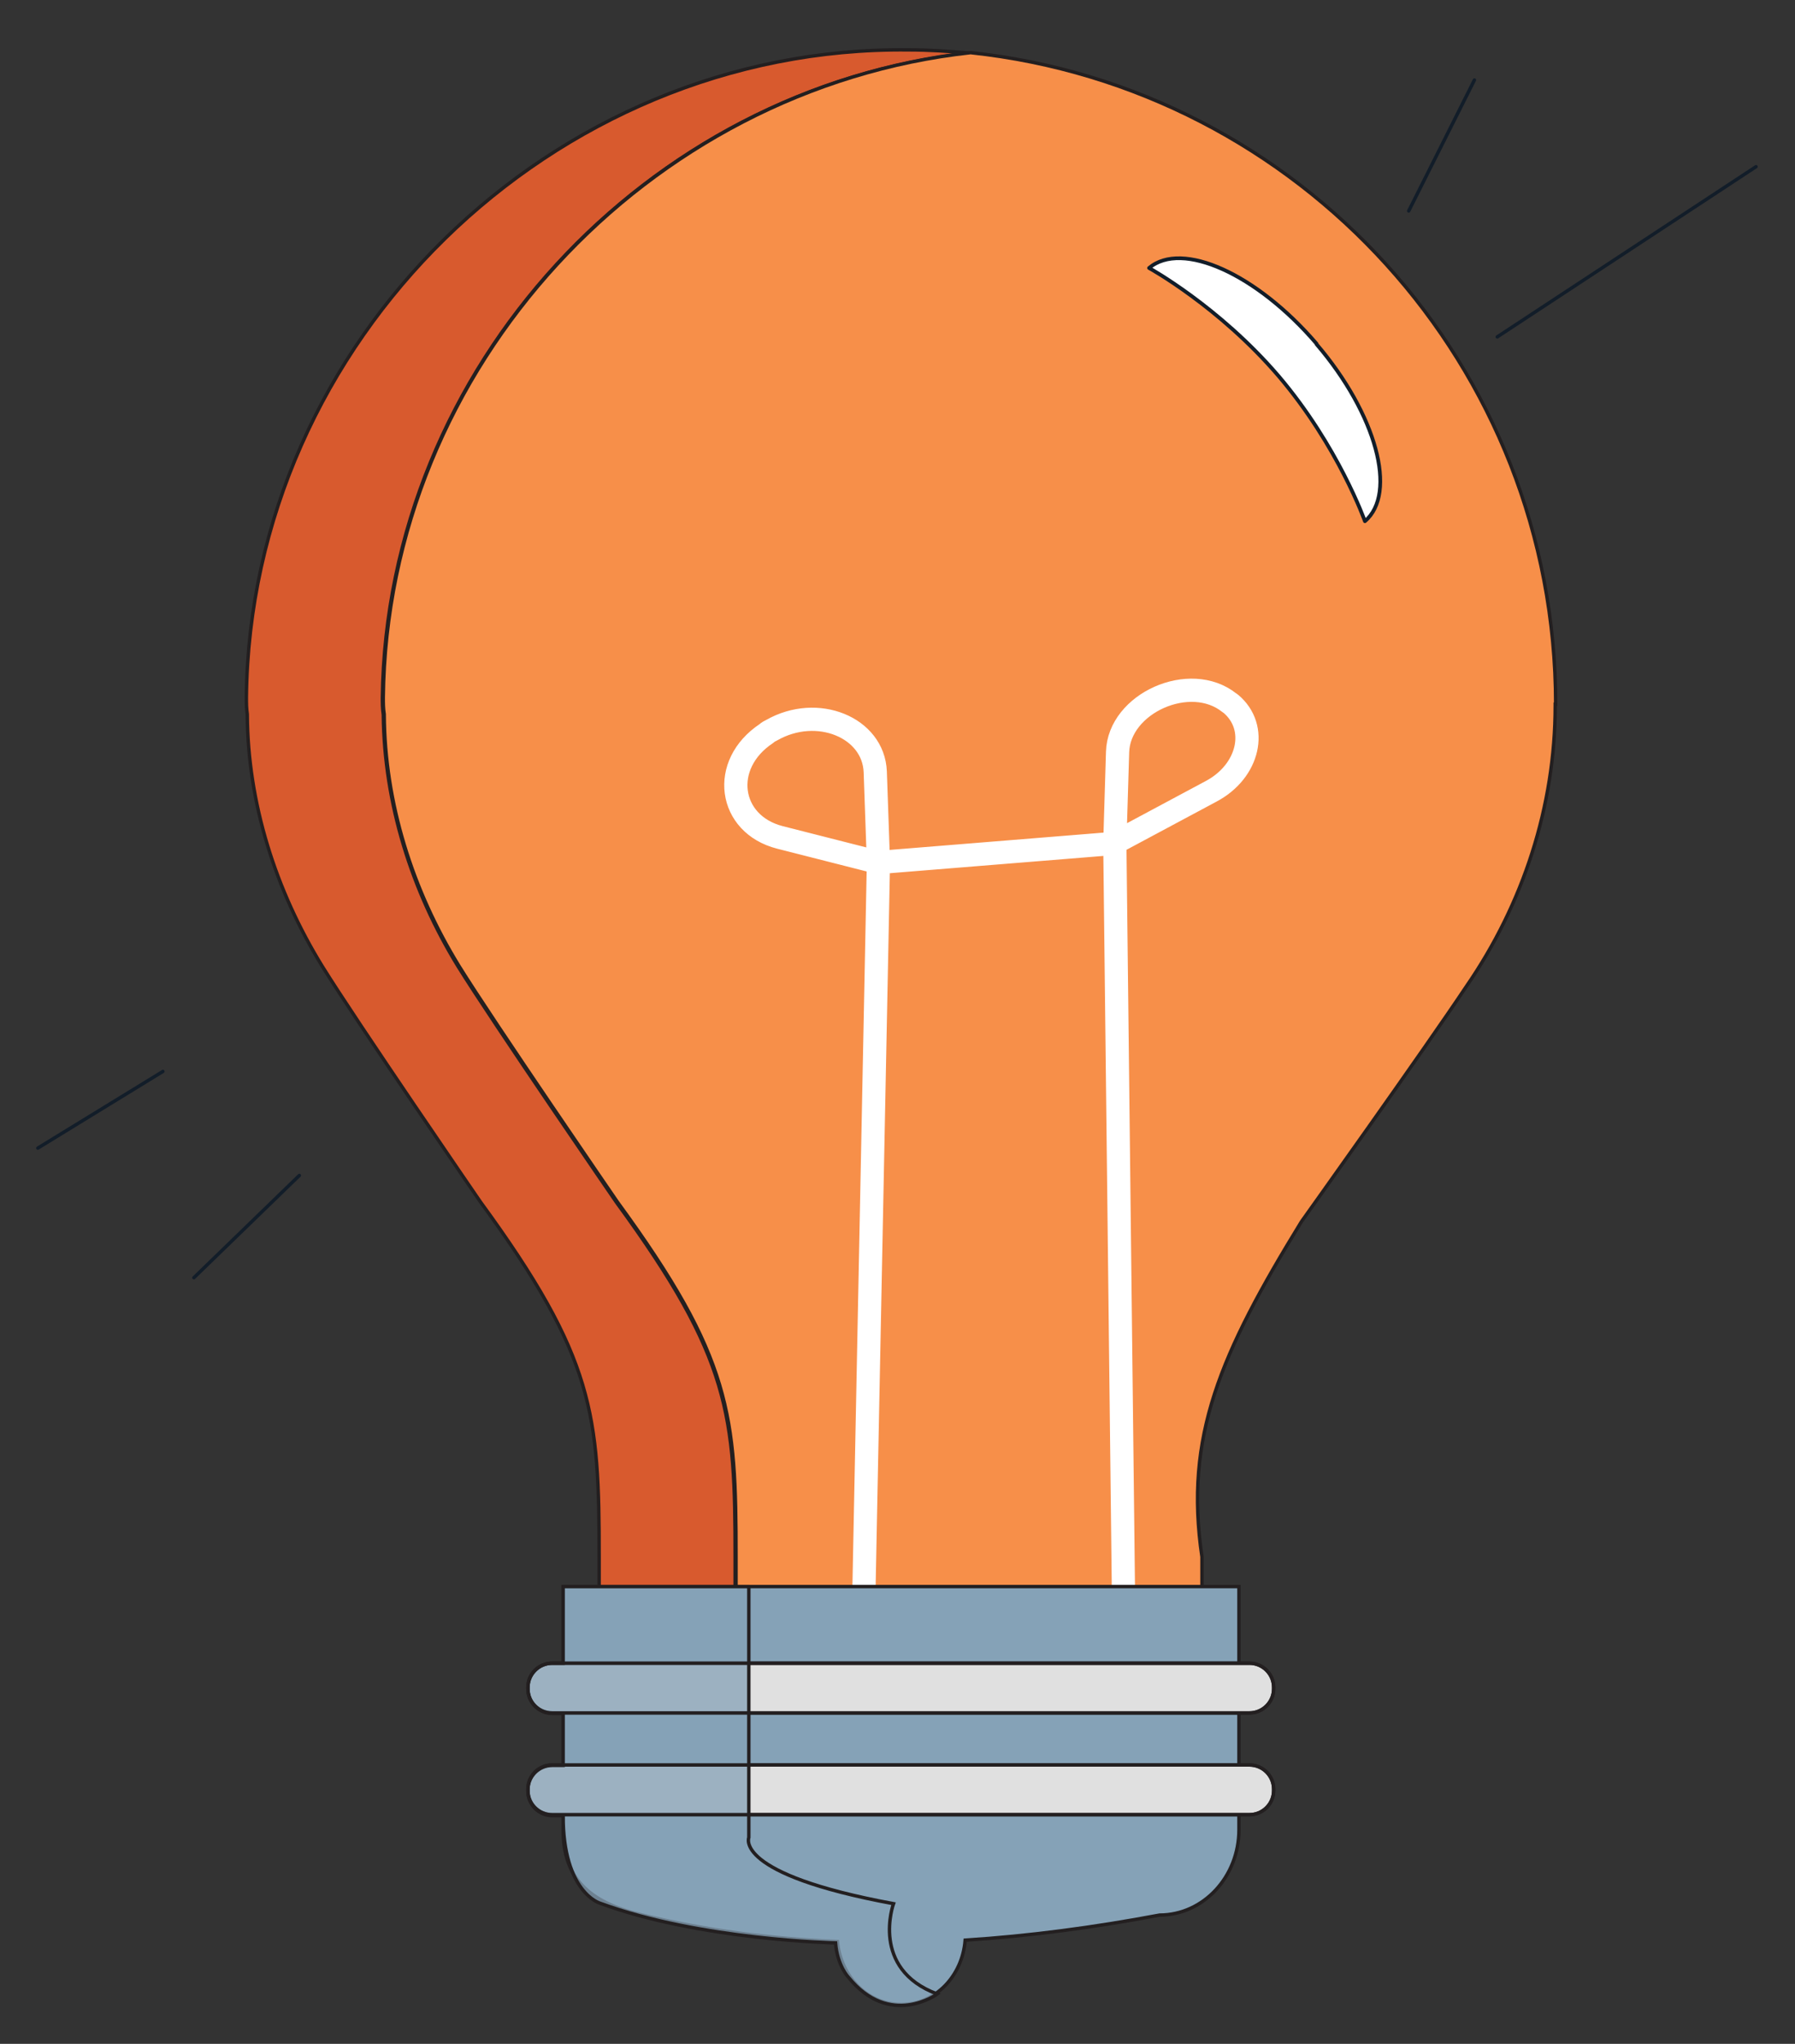 <svg width="58" height="66" viewBox="0 0 58 66" fill="none" xmlns="http://www.w3.org/2000/svg">
<rect x="0" y="0" width="58" height="66" fill="#333333" stroke="none"/>
<g id="learn-mobile 1">
<path id="Vector" d="M50.237 22.724V22.783C50.237 26.024 49.205 29.177 47.376 31.859C46.064 33.774 42.038 39.446 42.038 39.446C39.428 43.719 38.263 46.401 38.824 50.275V58.408C38.824 59.675 37.806 60.692 36.538 60.692C31.421 61.605 26.422 61.753 21.645 60.692C20.377 60.692 19.359 59.675 19.359 58.408V50.275C19.359 45.664 19.197 43.837 15.511 38.798C15.511 38.798 11.5 32.978 10.394 31.196C8.875 28.735 8.005 25.936 7.961 23.048C7.961 22.871 7.961 22.695 7.961 22.518C8.064 11.026 17.826 1.479 29.342 1.611C40.903 1.744 50.237 11.144 50.237 22.724Z" fill="#DD602E"/>
<path id="Vector_2" d="M26.069 60.677C27.676 61.045 29.313 61.266 30.964 61.34C27.794 61.532 24.683 61.34 21.66 60.677C20.392 60.677 19.359 59.661 19.359 58.408V50.275C19.359 45.678 19.212 43.852 15.525 38.813C15.525 38.813 11.515 32.978 10.409 31.196C8.905 28.75 8.005 25.936 7.99 23.063C7.961 22.871 7.961 22.695 7.961 22.518C8.079 11.026 17.826 1.479 29.357 1.611C30.02 1.611 30.669 1.655 31.333 1.714C20.893 2.849 12.488 11.851 12.355 22.532C12.355 22.709 12.355 22.871 12.385 23.078C12.414 25.951 13.299 28.765 14.803 31.21C15.909 32.993 19.92 38.828 19.92 38.828C23.606 43.866 23.754 45.693 23.754 50.29V58.423C23.754 59.69 24.786 60.692 26.054 60.692L26.069 60.677Z" fill="#D85A2E" stroke="#231F20" stroke-width="0.11" stroke-miterlimit="10"/>
<path id="Vector_3" d="M50.252 22.739V22.783C50.252 26.024 49.219 29.192 47.376 31.859C46.093 33.789 42.053 39.447 42.053 39.447C39.428 43.719 38.263 46.386 38.838 50.276V58.408C38.838 59.675 37.821 60.677 36.567 60.677C34.68 61.001 32.837 61.252 30.979 61.34C29.327 61.267 27.691 61.045 26.083 60.677C24.815 60.677 23.783 59.661 23.783 58.408V50.276C23.783 45.679 23.636 43.852 19.949 38.813C19.949 38.813 15.938 32.978 14.832 31.196C13.328 28.75 12.429 25.936 12.414 23.063C12.384 22.872 12.384 22.695 12.384 22.518C12.502 11.836 20.922 2.849 31.362 1.7C41.979 2.834 50.266 11.807 50.266 22.739H50.252Z" fill="#F78F49" stroke="#231F20" stroke-width="0.11" stroke-miterlimit="10"/>
<path id="Vector_4" d="M27.868 53.752L28.384 27.851M28.384 27.851L28.281 24.919C28.222 23.49 26.408 22.739 24.934 23.579C24.875 23.608 24.816 23.638 24.771 23.682C23.253 24.684 23.533 26.614 25.199 27.041L28.384 27.851ZM28.384 27.851L36.022 27.233L36.111 24.286C36.155 22.709 38.455 21.678 39.724 22.695C39.724 22.695 39.753 22.709 39.768 22.724C40.682 23.49 40.358 24.905 39.134 25.553L36.022 27.218L36.317 52.854" stroke="white" stroke-width="0.75" stroke-linecap="round" stroke-linejoin="round"/>
<path id="Vector_5" d="M18.195 51.233V59.086C18.195 60.603 18.976 61.428 20.76 61.841C22.825 62.342 24.919 62.607 27.057 62.696C27.175 63.83 28.03 64.729 29.121 64.729C30.212 64.729 31.097 63.815 31.186 62.651C33.25 62.519 35.359 62.239 37.467 61.841C38.883 61.841 40.033 60.603 40.033 59.086V51.233H18.209H18.195Z" fill="#85A2B7" stroke="#231F20" stroke-width="0.11" stroke-miterlimit="10"/>
<path id="Vector_6" d="M40.372 53.708H17.841C17.409 53.708 17.059 54.058 17.059 54.489V54.533C17.059 54.964 17.409 55.314 17.841 55.314H40.372C40.804 55.314 41.154 54.964 41.154 54.533V54.489C41.154 54.058 40.804 53.708 40.372 53.708Z" fill="#E0E0E0" stroke="#231F20" stroke-width="0.11" stroke-miterlimit="10"/>
<path id="Vector_7" d="M40.372 56.994H17.841C17.409 56.994 17.059 57.343 17.059 57.774V57.819C17.059 58.25 17.409 58.599 17.841 58.599H40.372C40.804 58.599 41.154 58.25 41.154 57.819V57.774C41.154 57.343 40.804 56.994 40.372 56.994Z" fill="#E0E0E0" stroke="#231F20" stroke-width="0.11" stroke-miterlimit="10"/>
<g id="Group" style="mix-blend-mode:multiply" opacity="0.75">
<path id="Vector_8" d="M24.182 51.233H18.195V53.708H17.841C17.413 53.708 17.059 54.062 17.059 54.489V54.548C17.059 54.975 17.413 55.329 17.841 55.329H18.195V57.008H17.841C17.413 57.008 17.059 57.362 17.059 57.789V57.848C17.059 58.275 17.413 58.629 17.841 58.629H18.195C18.195 61.119 19.389 61.458 19.389 61.458C22.619 62.651 26.998 62.74 26.998 62.74C27.057 63.476 27.411 63.845 27.411 63.845C28.753 65.51 30.286 64.39 30.286 64.39C28.104 63.579 28.871 61.473 28.871 61.473C23.68 60.515 24.196 59.336 24.196 59.336V51.262L24.182 51.233Z" fill="#85A2B7"/>
</g>
<path id="Vector_9" d="M24.182 51.233H18.195V53.708H17.841C17.413 53.708 17.059 54.062 17.059 54.489V54.548C17.059 54.975 17.413 55.329 17.841 55.329H18.195V57.008H17.841C17.413 57.008 17.059 57.362 17.059 57.789V57.848C17.059 58.275 17.413 58.629 17.841 58.629H18.195C18.195 61.119 19.389 61.458 19.389 61.458C22.619 62.651 26.998 62.74 26.998 62.74C27.057 63.476 27.411 63.845 27.411 63.845C28.753 65.51 30.286 64.39 30.286 64.39C28.104 63.579 28.871 61.473 28.871 61.473C23.68 60.515 24.196 59.336 24.196 59.336V51.262L24.182 51.233Z" stroke="#231F20" stroke-width="0.11" stroke-miterlimit="10"/>
<path id="Vector_10" d="M40.372 53.708H17.841C17.409 53.708 17.059 54.058 17.059 54.489V54.533C17.059 54.964 17.409 55.314 17.841 55.314H40.372C40.804 55.314 41.154 54.964 41.154 54.533V54.489C41.154 54.058 40.804 53.708 40.372 53.708Z" stroke="#231F20" stroke-width="0.11" stroke-miterlimit="10"/>
<path id="Vector_11" d="M40.372 56.994H17.841C17.409 56.994 17.059 57.343 17.059 57.774V57.819C17.059 58.25 17.409 58.599 17.841 58.599H40.372C40.804 58.599 41.154 58.25 41.154 57.819V57.774C41.154 57.343 40.804 56.994 40.372 56.994Z" stroke="#231F20" stroke-width="0.11" stroke-miterlimit="10"/>
<path id="Vector_12" d="M45.518 6.812L47.642 2.584" stroke="#121D29" stroke-width="0.11" stroke-linecap="round" stroke-linejoin="round"/>
<path id="Vector_13" d="M6.265 41.259L9.672 37.958" stroke="#121D29" stroke-width="0.11" stroke-linecap="round" stroke-linejoin="round"/>
<path id="Vector_14" d="M1.222 37.074L5.263 34.599" stroke="#121D29" stroke-width="0.11" stroke-linecap="round" stroke-linejoin="round"/>
<path id="Vector_15" d="M48.379 10.879L56.74 5.383" stroke="#121D29" stroke-width="0.11" stroke-linecap="round" stroke-linejoin="round"/>
<path id="Vector_16" d="M42.54 11.114C44.471 13.368 45.164 15.932 44.103 16.831C44.103 16.831 43.247 14.414 41.316 12.146C39.384 9.891 37.128 8.654 37.128 8.654C38.19 7.755 40.608 8.845 42.54 11.099V11.114Z" fill="white" stroke="#121D29" stroke-width="0.12" stroke-linecap="round" stroke-linejoin="round"/>
</g>
</svg>
